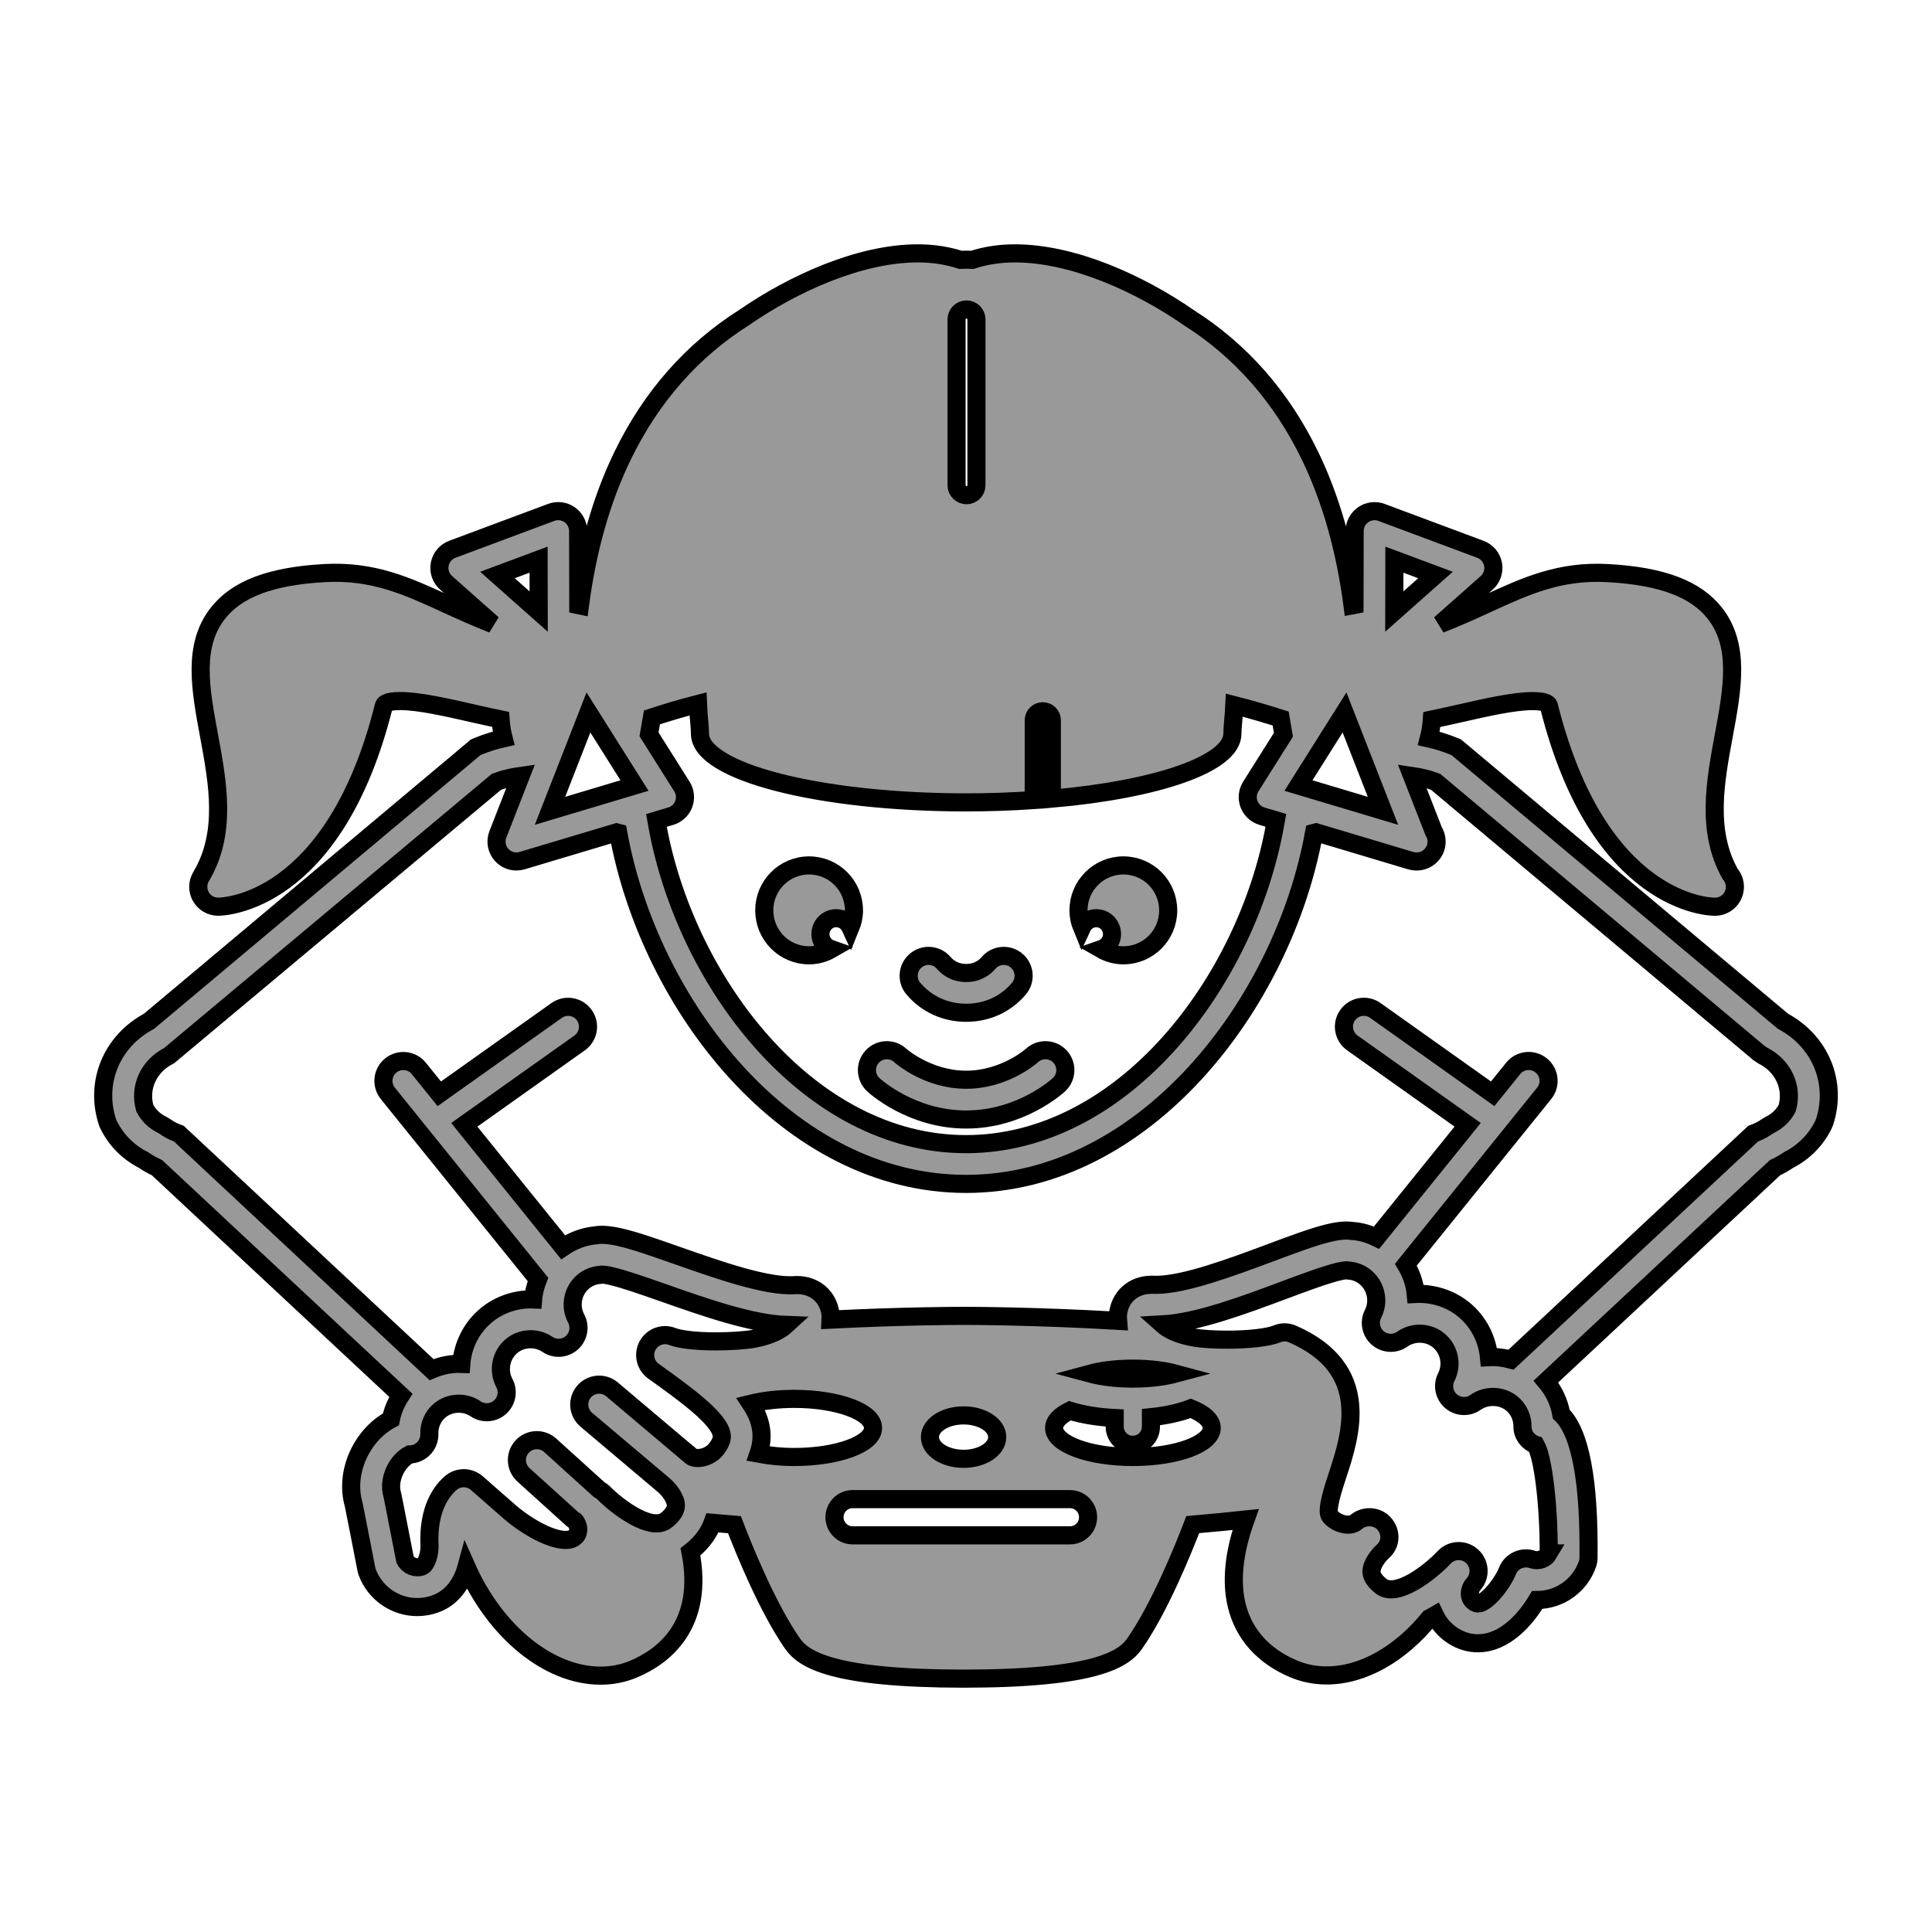 <?xml version="1.0" encoding="UTF-8" standalone="no"?>
<!DOCTYPE svg PUBLIC "-//W3C//DTD SVG 1.1//EN" "http://www.w3.org/Graphics/SVG/1.1/DTD/svg11.dtd">

<svg
   xmlns:dc="http://purl.org/dc/elements/1.1/"
   xmlns:cc="http://creativecommons.org/ns#"
   xmlns:rdf="http://www.w3.org/1999/02/22-rdf-syntax-ns#"
   xmlns:svg="http://www.w3.org/2000/svg"
   xmlns="http://www.w3.org/2000/svg"
   xmlns:sodipodi="http://sodipodi.sourceforge.net/DTD/sodipodi-0.dtd"
   xmlns:inkscape="http://www.inkscape.org/namespaces/inkscape"
   width="106.669"
   height="106.671"
   id="svg6314"
   sodipodi:version="0.32"
   inkscape:version="0.92.1 r15371"
   sodipodi:modified="true"
   version="1.0"
   sodipodi:docname="owner-icon.svg">
  <defs
     id="defs6316" />
  <sodipodi:namedview
     id="base"
     pagecolor="#ffffff"
     bordercolor="#666666"
     borderopacity="1.0"
     inkscape:pageopacity="0.0"
     inkscape:pageshadow="2"
     inkscape:zoom="3.4883934"
     inkscape:cx="57.769653"
     inkscape:cy="67.784486"
     inkscape:document-units="px"
     inkscape:current-layer="layer1"
     width="240px"
     height="330px"
     showgrid="true"
     showguides="true"
     inkscape:guide-bbox="true"
     inkscape:window-width="1432"
     inkscape:window-height="836"
     inkscape:window-x="0"
     inkscape:window-y="42"
     fit-margin-top="2"
     fit-margin-left="15"
     fit-margin-right="15"
     fit-margin-bottom="1.05"
     inkscape:window-maximized="1" />
  <g
     inkscape:label="Camada 1"
     inkscape:groupmode="layer"
     id="layer1"
     transform="translate(-75.018,-122.949)">
    <g
       transform="translate(78.079,125.718)"
       id="g14"
       style="fill:#999999;stroke:#000000;stroke-width:1;stroke-miterlimit:4;stroke-dasharray:none">
      <g
         id="g12"
         style="fill:#999999;stroke:#000000;stroke-width:1;stroke-miterlimit:4;stroke-dasharray:none">
        <path
           inkscape:connector-curvature="0"
           d="m 50.286,59.041 c 3.017,0 5.037,-1.845 5.122,-1.923 0.444,-0.413 0.47,-1.108 0.057,-1.552 -0.414,-0.445 -1.107,-0.469 -1.553,-0.057 -0.014,0.014 -1.497,1.336 -3.626,1.336 -2.142,0 -3.624,-1.327 -3.635,-1.335 -0.442,-0.414 -1.14,-0.39 -1.552,0.056 -0.413,0.444 -0.389,1.139 0.056,1.552 0.084,0.077 2.102,1.923 5.131,1.923 z"
           id="path2"
           style="fill:#999999;stroke:#000000;stroke-width:1;stroke-miterlimit:4;stroke-dasharray:none" />
        <path
           inkscape:connector-curvature="0"
           d="m 41.609,49.975 c 0.449,0 0.864,-0.129 1.226,-0.337 -0.351,-0.122 -0.599,-0.452 -0.599,-0.82 0,-0.502 0.38,-0.892 0.875,-0.892 0.349,0 0.647,0.209 0.787,0.514 0.12,-0.292 0.189,-0.611 0.189,-0.946 0,-1.366 -1.105,-2.481 -2.478,-2.481 -1.373,0 -2.474,1.115 -2.474,2.481 0,1.365 1.101,2.481 2.474,2.481 z"
           id="path4"
           style="fill:#999999;stroke:#000000;stroke-width:1;stroke-miterlimit:4;stroke-dasharray:none" />
        <path
           inkscape:connector-curvature="0"
           d="m 57.461,47.926 c 0.495,0 0.875,0.39 0.875,0.892 0,0.368 -0.248,0.698 -0.599,0.82 0.362,0.208 0.777,0.337 1.226,0.337 1.373,0 2.474,-1.116 2.474,-2.482 0,-1.366 -1.101,-2.481 -2.474,-2.481 -1.373,0 -2.478,1.115 -2.478,2.481 0,0.335 0.068,0.654 0.189,0.946 0.14,-0.304 0.438,-0.513 0.787,-0.513 z"
           id="path6"
           style="fill:#999999;stroke:#000000;stroke-width:1;stroke-miterlimit:4;stroke-dasharray:none" />
        <path
           inkscape:connector-curvature="0"
           d="m 50.286,53.148 c 1.147,0 2.181,-0.473 2.909,-1.332 0.392,-0.463 0.335,-1.156 -0.128,-1.548 -0.461,-0.392 -1.154,-0.334 -1.548,0.127 -0.176,0.208 -0.57,0.557 -1.233,0.557 -0.669,0 -1.065,-0.349 -1.242,-0.557 -0.393,-0.462 -1.087,-0.52 -1.548,-0.126 -0.463,0.393 -0.519,1.086 -0.126,1.548 0.73,0.858 1.766,1.331 2.916,1.331 z"
           id="path8"
           style="fill:#999999;stroke:#000000;stroke-width:1;stroke-miterlimit:4;stroke-dasharray:none" />
        <path
           inkscape:connector-curvature="0"
           d="m 95.381,53.618 -18.04,-15.13 -0.16,-0.065 C 76.735,38.242 76.282,38.102 75.827,38 c 0.087,-0.329 0.141,-0.679 0.167,-1.043 0.483,-0.102 0.964,-0.206 1.425,-0.311 1.594,-0.363 3.1,-0.706 4.133,-0.706 0.84,0 0.892,0.205 0.908,0.272 2.739,10.955 8.885,11.081 9.146,11.081 0.008,0 0.015,0 0.02,0 0.607,0 1.099,-0.492 1.099,-1.098 0,-0.271 -0.098,-0.519 -0.261,-0.71 -1.33,-2.369 -0.831,-5.064 -0.347,-7.673 0.469,-2.531 0.912,-4.922 -0.494,-6.717 -1.053,-1.343 -2.912,-2.048 -5.852,-2.219 -2.7,-0.162 -4.568,0.699 -6.756,1.704 -0.767,0.352 -1.608,0.734 -2.564,1.109 l 2.57,-2.278 c 0.288,-0.256 0.422,-0.644 0.352,-1.023 -0.071,-0.379 -0.335,-0.693 -0.696,-0.828 l -5.463,-2.038 c -0.334,-0.125 -0.714,-0.079 -1.009,0.126 -0.296,0.205 -0.473,0.541 -0.474,0.901 l -0.008,4.07 c -0.036,0.006 -0.072,0.012 -0.11,0.02 -0.399,-3.036 -1.166,-5.806 -2.342,-8.237 -1.582,-3.268 -3.838,-5.817 -6.682,-7.624 -2.696,-1.869 -6.381,-3.558 -9.612,-3.558 -0.853,0 -1.64,0.125 -2.357,0.358 -0.11,-10e-4 -0.215,-0.009 -0.325,-0.009 -0.11,0 -0.216,0.008 -0.325,0.009 -0.718,-0.233 -1.504,-0.358 -2.357,-0.358 -3.22,0 -6.891,1.678 -9.585,3.539 -2.864,1.811 -5.135,4.37 -6.725,7.656 -1.174,2.426 -1.942,5.187 -2.343,8.231 -0.03,-0.007 -0.062,-0.006 -0.093,-0.012 l -0.008,-4.087 c -0.001,-0.36 -0.178,-0.696 -0.474,-0.901 -0.293,-0.203 -0.672,-0.251 -1.009,-0.126 l -5.463,2.038 c -0.361,0.134 -0.625,0.449 -0.696,0.828 -0.07,0.379 0.063,0.767 0.352,1.023 l 2.57,2.278 c -0.956,-0.375 -1.797,-0.756 -2.564,-1.109 -2.188,-1.004 -4.045,-1.86 -6.756,-1.704 -2.939,0.17 -4.799,0.875 -5.852,2.219 -1.406,1.794 -0.963,4.186 -0.493,6.717 0.493,2.663 1.004,5.417 -0.433,7.82 -0.203,0.339 -0.208,0.761 -0.013,1.105 0.195,0.344 0.56,0.556 0.955,0.556 0.261,0 6.406,-0.126 9.146,-11.082 0.017,-0.067 0.068,-0.272 0.908,-0.272 1.033,0 2.539,0.343 4.133,0.706 0.455,0.104 0.931,0.207 1.407,0.307 0.026,0.364 0.08,0.713 0.166,1.042 -0.462,0.103 -0.923,0.245 -1.375,0.429 l -0.16,0.065 -18.042,15.132 c -2.06,1.105 -3.003,3.369 -2.298,5.553 l 0.059,0.145 c 0.413,0.845 1.073,1.518 1.914,1.95 0.261,0.176 0.514,0.32 0.766,0.435 L 19.07,74.268 c -0.263,0.404 -0.455,0.851 -0.55,1.329 -1.618,0.862 -2.566,2.942 -2.053,4.7 0.05,0.228 0.7,3.57 0.7,3.57 0.012,0.058 0.027,0.116 0.048,0.171 0.426,1.15 1.535,1.922 2.761,1.922 0.35,0 0.693,-0.062 1.021,-0.184 0.918,-0.34 1.459,-1.148 1.699,-2.035 1.595,3.599 4.547,6.005 7.402,6.005 0.644,0 1.262,-0.124 1.838,-0.368 1.632,-0.692 3.917,-2.409 3.123,-6.472 0.023,-0.018 0.047,-0.03 0.07,-0.048 0.637,-0.521 0.975,-1.063 1.151,-1.55 0.182,0.015 0.353,0.031 0.537,0.046 l 0.672,0.056 c 0.53,1.384 1.828,4.586 3.206,6.566 0.625,0.898 2.264,1.929 9.444,1.936 10e-4,0 10e-4,0 0.002,0 7.181,-0.006 8.819,-1.038 9.444,-1.936 1.38,-1.981 2.678,-5.186 3.207,-6.569 1.051,-0.092 2.011,-0.18 2.917,-0.279 -0.647,1.814 -0.812,3.402 -0.491,4.731 0.385,1.59 1.466,2.802 3.126,3.507 0.576,0.245 1.195,0.369 1.839,0.369 2.015,0 4.077,-1.196 5.677,-3.161 0.101,-0.053 0.205,-0.103 0.302,-0.16 0.217,0.457 0.559,0.846 1.004,1.132 0.428,0.274 0.889,0.413 1.369,0.413 1.509,0 2.664,-1.37 3.272,-2.388 1.249,-0.004 2.363,-0.799 2.774,-1.98 0.039,-0.112 0.06,-0.229 0.062,-0.348 0.048,-4.264 -0.457,-6.923 -1.504,-7.934 -0.118,-0.669 -0.411,-1.287 -0.847,-1.801 L 94.94,61.701 c 0.252,-0.115 0.504,-0.259 0.767,-0.435 0.84,-0.432 1.5,-1.105 1.913,-1.95 l 0.059,-0.145 c 0.705,-2.184 -0.239,-4.448 -2.298,-5.553 z m -21.456,-25.487 2.271,0.847 -2.276,2.018 z m -2.752,8.436 2.123,5.431 -4.667,-1.396 z M 49.752,14.866 c 0,-0.303 0.246,-0.549 0.549,-0.549 0.303,0 0.549,0.246 0.549,0.549 v 9.157 c 0,0.303 -0.245,0.549 -0.549,0.549 -0.304,0 -0.549,-0.246 -0.549,-0.549 z M 32.934,36.84 c 0.68,-0.223 1.516,-0.482 2.541,-0.745 0.027,0.682 0.111,1.259 0.111,1.647 0,2.093 6.58,3.79 14.698,3.79 1.291,0 2.536,-0.047 3.729,-0.128 V 37 c 0,-0.276 0.224,-0.5 0.5,-0.5 0.276,0 0.5,0.224 0.5,0.5 v 4.328 c 5.794,-0.508 9.969,-1.92 9.969,-3.586 0,-0.375 0.077,-0.927 0.107,-1.578 1.035,0.265 1.875,0.521 2.558,0.738 l 0.152,0.897 -1.8,2.855 c -0.184,0.291 -0.22,0.65 -0.1,0.972 0.12,0.321 0.385,0.568 0.714,0.667 l 0.77,0.23 -0.047,0.259 c -1.56,8.661 -8.369,17.619 -17.063,17.619 -8.688,0 -15.489,-8.958 -17.046,-17.619 l -0.045,-0.252 0.792,-0.237 c 0.329,-0.099 0.594,-0.345 0.714,-0.667 0.12,-0.322 0.084,-0.681 -0.1,-0.972 l -1.816,-2.88 z m -3.506,-0.273 2.543,4.035 -4.666,1.396 z m -5.023,-7.589 2.271,-0.847 0.005,2.866 z m 12.06,42.313 c -1.275,0 -2.076,-0.138 -2.4,-0.267 -0.515,-0.206 -1.103,0.006 -1.37,0.494 -0.266,0.487 -0.127,1.096 0.324,1.419 1.704,1.221 3.635,2.604 3.766,3.515 0.014,0.092 0.049,0.336 -0.305,0.788 -0.229,0.293 -0.634,0.491 -1.005,0.491 -0.118,0 -0.283,-0.021 -0.37,-0.093 -0.013,-0.012 -0.077,-0.067 -0.09,-0.079 0,0 -10e-4,0 -0.002,-10e-4 l -4.286,-3.619 c -0.463,-0.391 -1.155,-0.332 -1.547,0.131 -0.392,0.463 -0.333,1.156 0.131,1.548 l 4.298,3.628 c 0.004,0.004 0.01,0.005 0.014,0.008 0.004,0.003 0.005,0.008 0.009,0.012 0.221,0.2 0.635,0.688 0.624,1.104 -0.006,0.247 -0.18,0.512 -0.517,0.787 -0.829,0.68 -2.701,-0.71 -3.492,-1.522 -0.063,-0.065 -0.142,-0.102 -0.215,-0.148 l -2.717,-2.459 c -0.45,-0.406 -1.145,-0.373 -1.552,0.078 -0.407,0.45 -0.372,1.144 0.077,1.551 l 2.718,2.46 c 0.037,0.034 0.084,0.048 0.124,0.076 0.13,0.158 0.202,0.363 0.181,0.554 -0.02,0.168 -0.099,0.297 -0.243,0.394 -0.113,0.076 -0.26,0.113 -0.446,0.113 -0.97,0 -2.445,-0.952 -3.201,-1.643 l -1.705,-1.493 c -0.41,-0.358 -1.021,-0.365 -1.436,-0.01 -0.482,0.411 -1.277,1.404 -1.179,3.444 0.021,0.45 -0.16,1.069 -0.417,1.165 -0.358,0.134 -0.771,-0.042 -0.933,-0.377 -0.679,-3.485 -0.692,-3.532 -0.71,-3.595 -0.235,-0.807 0.238,-1.835 0.963,-2.212 0.14,-0.001 0.281,-0.029 0.415,-0.085 0.418,-0.175 0.686,-0.589 0.673,-1.042 -0.014,-0.51 0.196,-0.985 0.577,-1.302 0.554,-0.464 1.382,-0.495 1.979,-0.09 0.418,0.283 0.975,0.245 1.351,-0.093 0.375,-0.337 0.473,-0.888 0.234,-1.333 -0.365,-0.686 -0.197,-1.545 0.4,-2.043 0.554,-0.464 1.382,-0.495 1.979,-0.089 0.418,0.283 0.976,0.245 1.351,-0.093 0.375,-0.338 0.473,-0.887 0.235,-1.333 -0.366,-0.686 -0.198,-1.545 0.398,-2.043 0.259,-0.215 0.575,-0.343 0.916,-0.369 0.062,-0.005 0.053,0 0.113,-0.015 0.041,0 0.087,0.004 0.15,0.012 0.082,0.011 0.171,0.027 0.327,0.061 0.712,0.16 1.798,0.542 2.947,0.945 2.267,0.796 4.825,1.695 6.749,1.763 -0.29,0.268 -0.847,0.591 -1.786,0.764 -0.478,0.086 -1.303,0.143 -2.099,0.143 z m 4.326,6.383 c -0.715,0 -1.38,-0.07 -1.975,-0.182 0.154,-0.445 0.208,-0.896 0.143,-1.352 -0.071,-0.493 -0.272,-0.957 -0.569,-1.407 0.689,-0.169 1.513,-0.268 2.401,-0.268 2.403,0 4.351,0.719 4.351,1.605 0,0.886 -1.948,1.604 -4.351,1.604 z M 56.013,82 h -12 c -0.553,0 -1,-0.448 -1,-1 0,-0.552 0.447,-1 1,-1 h 12 c 0.553,0 1,0.448 1,1 0,0.552 -0.448,1 -1,1 z m -7.73,-5.424 c 0,-0.662 0.831,-1.199 1.857,-1.199 1.026,0 1.857,0.537 1.857,1.199 0,0.662 -0.831,1.199 -1.857,1.199 -1.025,0 -1.857,-0.537 -1.857,-1.199 z m 11.206,1.098 c -2.403,0 -4.351,-0.719 -4.351,-1.605 0,-0.358 0.328,-0.685 0.864,-0.951 0.751,0.233 1.622,0.362 2.482,0.405 V 76 c 0,0.552 0.447,1 1,1 0.553,0 1,-0.448 1,-1 v -0.525 c 0.788,-0.08 1.554,-0.238 2.2,-0.487 0.711,0.286 1.156,0.663 1.156,1.082 0,0.886 -1.948,1.604 -4.351,1.604 z m -2.358,-4.603 c 0.551,-0.149 1.354,-0.275 2.357,-0.275 1.003,0 1.807,0.126 2.357,0.275 -0.551,0.148 -1.354,0.274 -2.357,0.274 -1.003,0 -1.806,-0.126 -2.357,-0.274 z m 25.316,9.928 c -0.173,0.299 -0.556,0.451 -0.897,0.333 -0.554,-0.193 -1.168,0.087 -1.384,0.636 -0.265,0.676 -1.138,1.794 -1.632,1.794 h -0.001 c -0.022,0 -0.081,0 -0.183,-0.065 -0.146,-0.094 -0.229,-0.222 -0.252,-0.392 -0.028,-0.208 0.047,-0.44 0.195,-0.606 0.402,-0.448 0.368,-1.135 -0.076,-1.542 -0.21,-0.193 -0.476,-0.289 -0.741,-0.289 -0.294,0 -0.587,0.117 -0.803,0.348 -0.783,0.835 -2.627,2.26 -3.475,1.595 -0.344,-0.27 -0.523,-0.532 -0.535,-0.781 -0.019,-0.419 0.388,-0.917 0.574,-1.093 0.012,-0.011 0.074,-0.068 0.086,-0.079 0.433,-0.412 0.432,-1.07 0.03,-1.512 -0.402,-0.441 -1.107,-0.459 -1.559,-0.066 -0.123,0.107 -0.298,0.13 -0.423,0.13 -0.367,0 -0.77,-0.19 -1,-0.473 -0.231,-0.284 0.162,-1.484 0.423,-2.279 0.718,-2.19 1.919,-5.856 -2.494,-7.774 -0.275,-0.12 -0.586,-0.123 -0.863,-0.005 -0.46,0.193 -1.538,0.318 -2.746,0.318 -0.685,0 -1.361,-0.041 -1.766,-0.107 -0.952,-0.155 -1.519,-0.471 -1.813,-0.735 1.93,-0.105 4.476,-1.056 6.737,-1.9 1.145,-0.427 2.227,-0.831 2.997,-1.02 0.097,-0.023 0.188,-0.041 0.276,-0.054 0.055,-0.008 0.104,-0.014 0.138,-0.015 0.039,0.006 0.078,0.011 0.117,0.013 0.343,0.02 0.664,0.142 0.927,0.352 0.61,0.489 0.796,1.349 0.442,2.044 -0.229,0.45 -0.121,0.998 0.261,1.328 0.384,0.331 0.941,0.357 1.353,0.066 0.591,-0.418 1.423,-0.404 1.989,0.051 0.61,0.489 0.796,1.349 0.442,2.044 -0.229,0.45 -0.121,0.998 0.261,1.328 0.384,0.331 0.941,0.357 1.353,0.066 0.589,-0.416 1.429,-0.399 1.99,0.05 0.388,0.312 0.608,0.784 0.604,1.297 -0.003,0.455 0.3,0.836 0.724,1.002 0.003,10e-4 0.007,0.003 0.011,0.004 0.405,0.697 0.724,3.353 0.713,5.988 z M 95.611,58.42 c -0.213,0.4 -0.531,0.707 -0.947,0.911 l -0.139,0.082 c -0.223,0.153 -0.413,0.259 -0.601,0.333 L 93.732,59.823 80.367,72.3 c -0.395,-0.106 -0.805,-0.162 -1.219,-0.139 -0.095,-1.015 -0.588,-1.984 -1.423,-2.653 -0.737,-0.591 -1.696,-0.883 -2.622,-0.836 -0.054,-0.571 -0.246,-1.12 -0.542,-1.617 l 1.071,-1.327 6.562,-8.13 c 0.381,-0.472 0.308,-1.164 -0.165,-1.544 -0.474,-0.383 -1.164,-0.307 -1.544,0.165 l -1.132,1.402 -6.478,-4.6 c -0.493,-0.353 -1.181,-0.235 -1.531,0.26 -0.352,0.495 -0.235,1.18 0.26,1.531 l 6.367,4.521 -2.364,2.929 -2.666,3.303 c -0.437,-0.212 -0.897,-0.346 -1.34,-0.369 -0.209,-0.034 -0.443,-0.038 -0.817,0.015 -0.135,0.021 -0.282,0.049 -0.521,0.106 -0.835,0.205 -1.923,0.611 -3.181,1.081 -2.113,0.789 -4.743,1.771 -6.31,1.771 l -0.149,-0.003 c -0.018,0 -0.089,-0.002 -0.106,-0.002 -1.013,0 -1.775,0.687 -1.855,1.671 -0.009,0.104 0.005,0.213 0.013,0.32 -4.524,-0.263 -8.127,-0.273 -8.536,-0.273 -0.372,0 -3.395,0.008 -7.35,0.208 0.003,-0.086 0.016,-0.174 0.008,-0.257 -0.089,-0.973 -0.848,-1.652 -1.845,-1.652 -0.024,0 -0.125,0.003 -0.149,0.005 -1.542,0.105 -4.288,-0.869 -6.474,-1.636 -1.265,-0.444 -2.355,-0.828 -3.167,-1.01 -0.013,-0.003 -0.096,-0.021 -0.108,-0.024 -0.159,-0.034 -0.307,-0.06 -0.464,-0.08 -0.317,-0.042 -0.589,-0.034 -0.764,-0.001 -0.653,0.061 -1.263,0.293 -1.796,0.659 l -3.532,-4.377 -1.923,-2.383 6.367,-4.521 c 0.495,-0.351 0.611,-1.037 0.26,-1.531 -0.351,-0.495 -1.037,-0.611 -1.531,-0.26 l -6.477,4.6 -1.131,-1.402 c -0.38,-0.471 -1.07,-0.546 -1.544,-0.165 -0.473,0.381 -0.546,1.072 -0.165,1.544 l 1.046,1.297 v 0 l 7.242,8.975 c -0.137,0.356 -0.239,0.724 -0.268,1.104 -0.934,-0.036 -1.873,0.281 -2.598,0.885 -0.819,0.684 -1.291,1.66 -1.367,2.673 -0.567,-0.023 -1.124,0.098 -1.641,0.318 L 6.965,59.964 6.815,59.823 6.623,59.746 C 6.435,59.671 6.245,59.566 6.025,59.413 L 5.883,59.33 C 5.467,59.125 5.149,58.819 4.936,58.419 4.604,57.27 5.146,56.085 6.275,55.516 l 18.074,-15.12 c 0.444,-0.167 0.893,-0.263 1.34,-0.326 l -1.261,3.226 c -0.153,0.391 -0.069,0.835 0.215,1.144 0.211,0.229 0.506,0.354 0.808,0.354 0.105,0 0.211,-0.015 0.314,-0.046 l 5.208,-1.558 c 0.033,0.009 0.07,0.026 0.102,0.033 1.734,9.533 9.379,19.373 19.198,19.373 9.825,0 17.478,-9.84 19.216,-19.373 0.036,-0.009 0.077,-0.027 0.114,-0.037 l 5.22,1.562 c 0.104,0.031 0.209,0.046 0.314,0.046 0.007,0 0.015,0 0.02,0 0.607,0 1.099,-0.492 1.099,-1.098 0,-0.213 -0.061,-0.413 -0.166,-0.582 l -1.188,-3.04 c 0.433,0.064 0.868,0.159 1.298,0.321 l 17.861,14.98 0.212,0.139 c 1.128,0.572 1.67,1.757 1.338,2.906 z"
           id="path10"
           style="fill:#999999;stroke:#000000;stroke-width:1;stroke-miterlimit:4;stroke-dasharray:none" />
      </g>
    </g>
  </g>
</svg>
